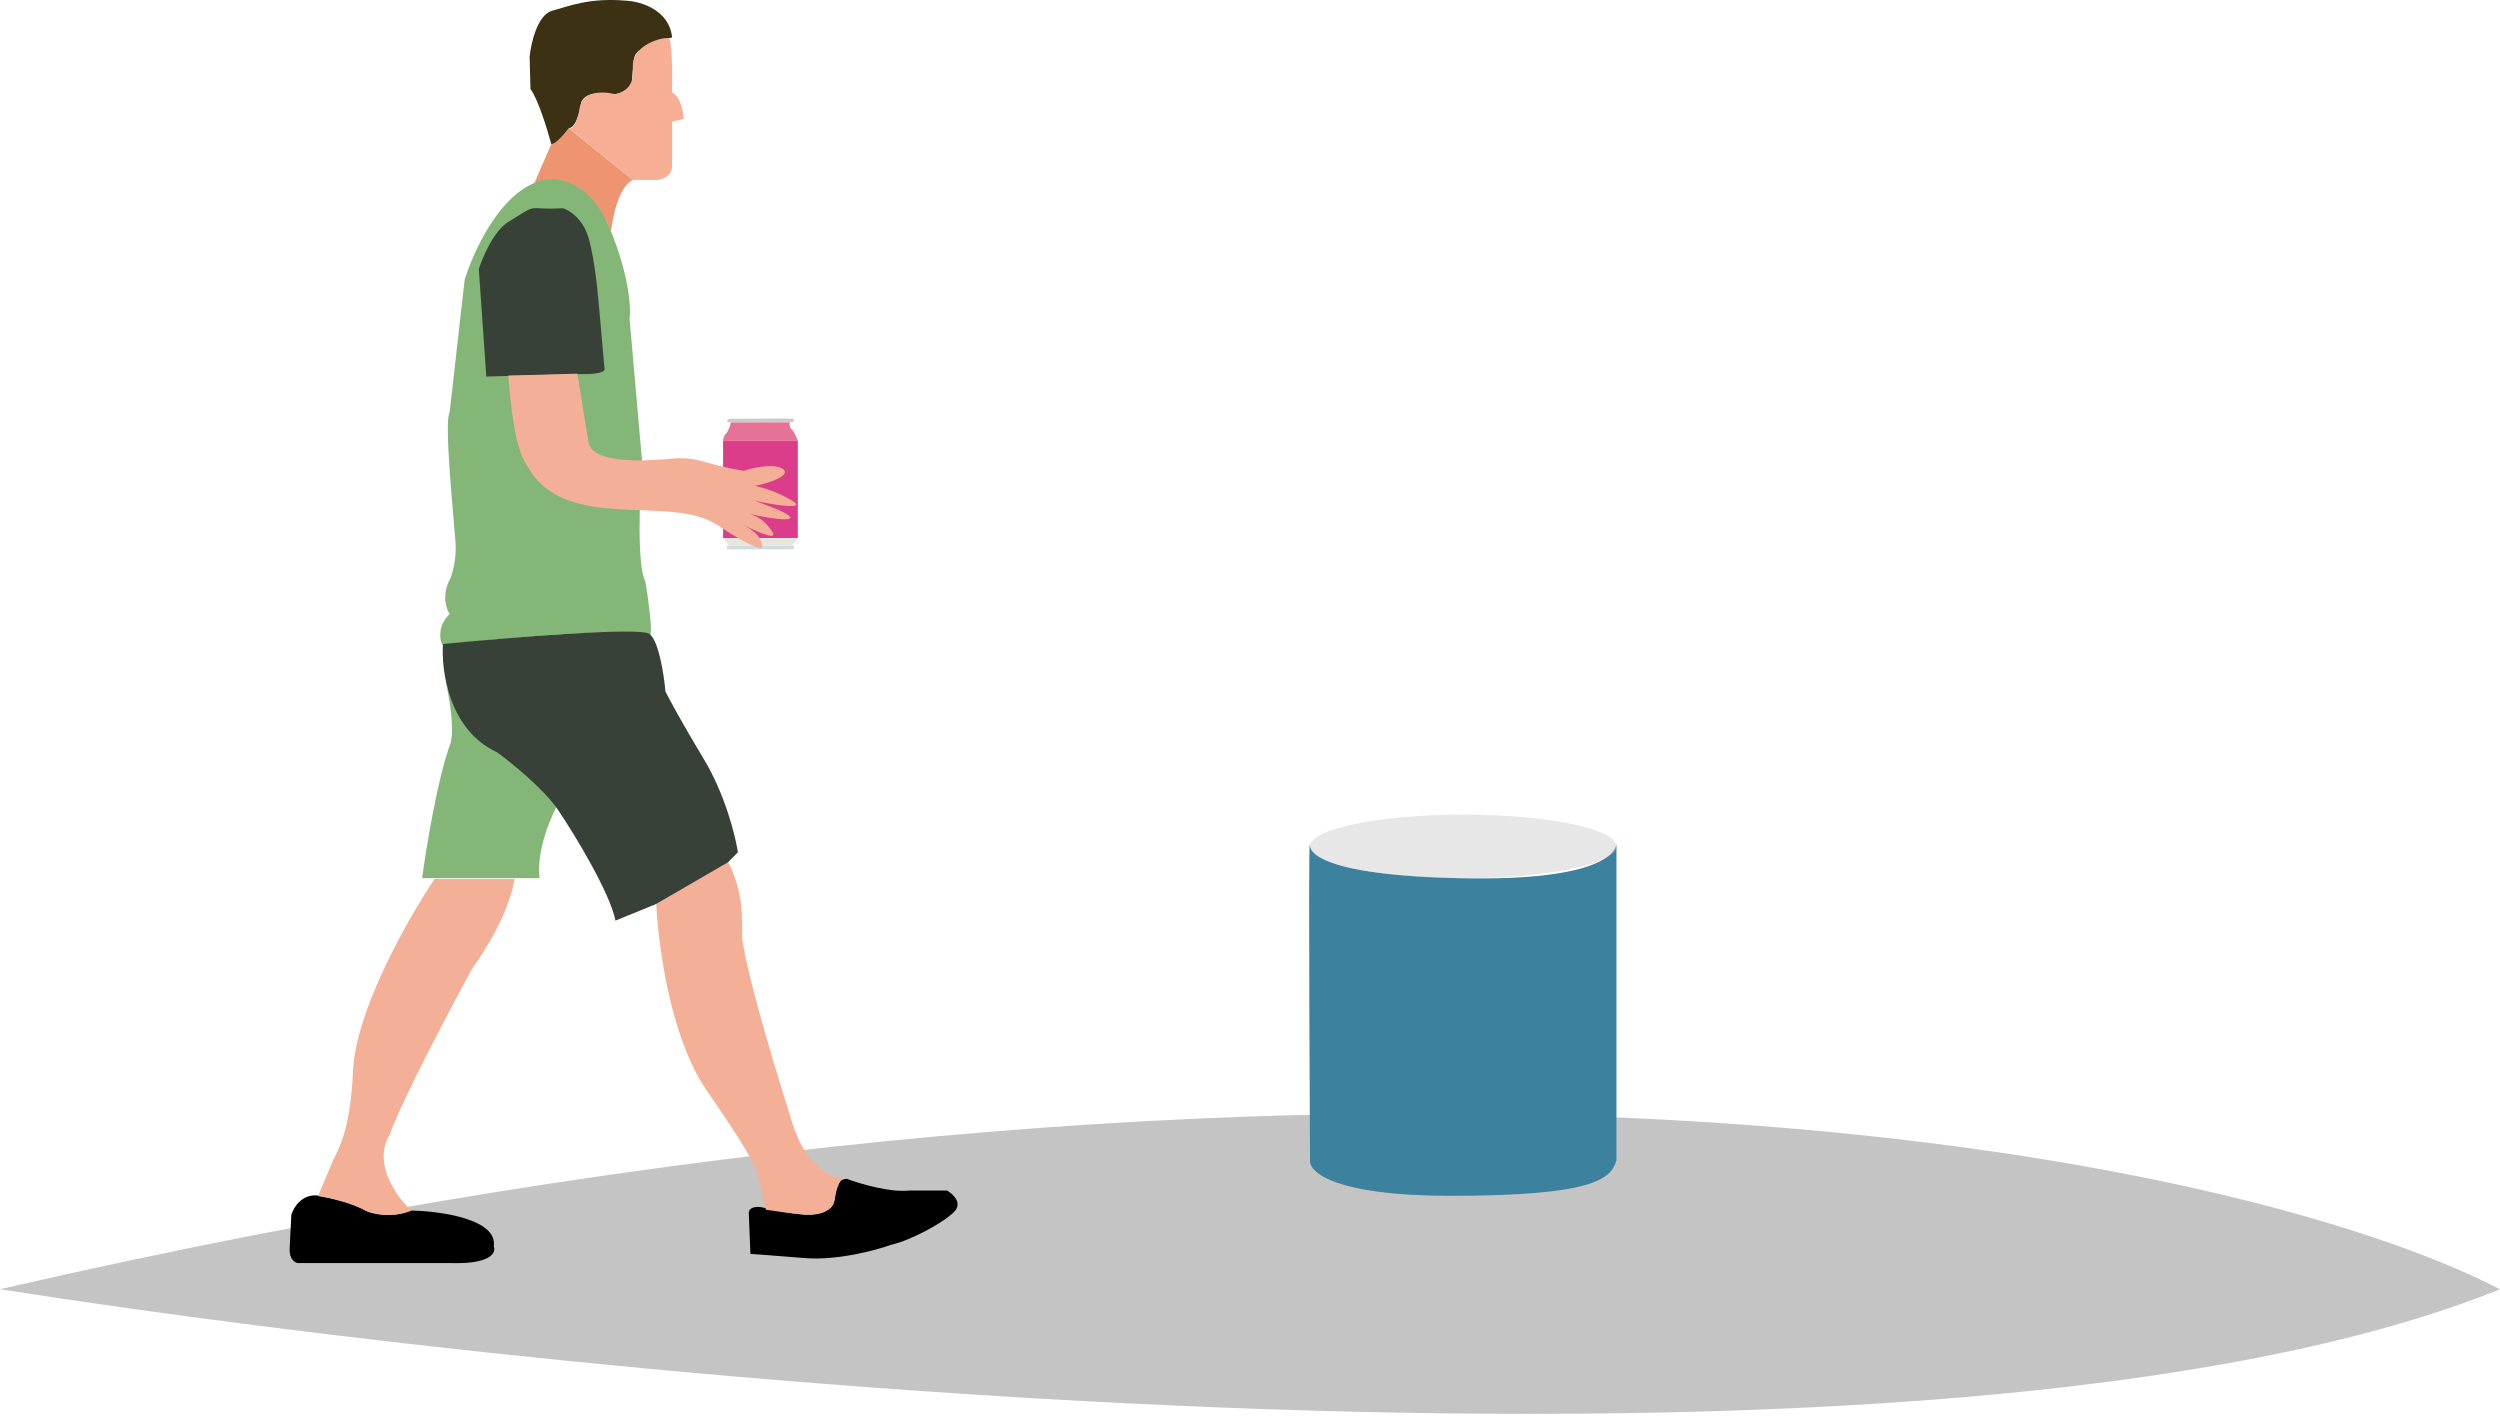 <svg width="669" height="379" viewBox="0 0 669 379" fill="none" xmlns="http://www.w3.org/2000/svg">
<path d="M0 345C160.667 370.167 519.4 405.4 669 345C600.167 309.5 370 259.8 0 345Z" fill="#C4C4C4"/>
<path d="M193.5 118V144H213.5V118H193.5Z" fill="#DB3D8A"/>
<path d="M212.334 147H194.666C194.365 146.8 194.541 146.25 194.666 146H212.334C212.635 146.4 212.459 146.833 212.334 147Z" fill="#CFDCE2"/>
<path d="M193.5 144L195.107 146H211.893L213.5 144.167L193.5 144Z" fill="#E6E6DC"/>
<path d="M194.221 116.103C193.644 116.655 193.5 117.598 193.5 118H213.5C213.5 117.655 212.239 115.069 211.698 114.724C211.266 114.448 211.278 113.46 211.338 113H195.482C195.662 113.345 194.941 115.414 194.221 116.103Z" fill="#E67297"/>
<path d="M195.081 113C194.029 113 194.642 112.387 195.081 112.081C200.526 112.02 211.567 111.934 212.168 112.081C212.769 112.228 212.419 112.755 212.168 113H195.081Z" fill="#CECACB"/>
<path d="M243.175 318.596C238.003 319.131 230.021 316.738 226.676 315.475C224.892 315.475 224.001 316.366 223.332 321.049C222.797 324.794 217.758 325.285 215.305 325.062C213.224 324.839 208.215 324.17 204.826 323.278C201.437 322.386 200.441 323.65 200.366 324.393L200.812 335.541C202.002 335.616 206.565 335.943 215.305 336.656C224.045 337.37 234.405 334.575 238.493 333.089C243.621 331.974 252.763 327.069 255.438 324.17C257.579 321.851 254.992 319.488 253.432 318.596H243.175Z" fill="black"/>
<path d="M132.14 333.535C133.21 326.221 117.87 324.096 110.066 323.947C104.715 326.088 99.662 324.839 97.803 323.947C95.128 322.164 88.216 320.528 85.095 319.934C80.814 319.399 78.554 323.13 77.96 325.062C77.885 326.771 77.692 330.948 77.514 333.98C77.335 337.013 78.926 337.919 79.743 337.994H120.546C131.426 338.351 132.809 335.17 132.14 333.535Z" fill="black"/>
<path d="M97.803 323.947C95.945 322.981 91.516 320.959 85.095 320.067L89.108 310.57C90.223 308.117 93.746 303.123 94.459 286.712C95.173 270.302 109.323 245.539 116.309 235.208H137.714C136.109 244.483 129.613 254.829 126.566 258.842C120.546 269.842 107.658 294.204 104.269 303.658C99.632 311.328 106.202 320.38 110.066 323.947C104.715 326.088 99.662 324.839 97.803 323.947Z" fill="#F3B096"/>
<path d="M221.548 323.732C217.675 326.115 211.738 324.616 204.986 323.732L202.487 313.729C201.904 311.099 198.286 305.164 188.995 291.618C179.704 278.073 176.241 254.353 175.618 241.898L194.792 230.526C199.083 238.904 198.607 245.999 198.583 251.038C200.381 263.448 208.989 290.72 211.961 300.313C214.933 309.906 220.106 314.722 225.338 315.251C222.347 320.178 224.446 321.948 221.548 323.732Z" fill="#F3B096"/>
<path d="M112.965 234.985H144.403C143.511 228.207 147.004 219.526 148.862 216.033C147.257 213.001 138.034 204.142 133.5 200.5C125.473 198.36 120.546 187.642 119.208 182.143C121.705 193.38 120.992 198.419 120.323 199.534C116.934 209.166 114.005 227.181 112.965 234.985Z" fill="#84B777"/>
<path d="M120.323 164.306C117.112 167.338 117.647 171.069 118.316 172.555C157.914 168.274 171.976 168.988 174.057 169.88C174.592 168.274 173.388 159.698 172.719 155.61C170.4 151.508 171.158 132.496 171.827 123.503L168.483 85.377C168.929 82.181 168.26 72.311 162.017 58.398C155.774 44.485 146.632 46.358 142.842 49.034C133.032 53.136 126.417 67.986 124.336 74.897L120.323 110.349C118.762 112.801 121.438 138.665 121.883 144.908C122.24 149.902 120.992 153.826 120.323 155.164C118.182 159.445 119.431 163.042 120.323 164.306Z" fill="#84B777"/>
<path d="M155.105 100.092C160.099 100.271 161.645 99.423 161.794 98.977L160.233 81.363C159.862 76.607 158.672 66.068 156.889 61.966C155.105 57.863 151.984 56.094 150.646 55.722C149.382 55.797 146.32 55.901 144.18 55.722C141.504 55.5 141.058 56.391 136.153 59.29C132.229 61.609 129.167 68.729 128.126 71.999L130.133 100.761L155.105 100.092Z" fill="#384138"/>
<path d="M197.468 228.073L194.792 230.749L175.618 241.897L164.692 246.356C163.355 239.221 153.99 223.614 149.308 216.702C145.562 211.172 136.896 204.142 133.032 201.317C120.189 195.431 118.019 179.541 118.539 172.332C135.93 170.623 171.337 167.695 173.834 169.657C176.331 171.619 177.699 180.731 178.07 185.041C179.111 187.122 182.619 193.648 188.326 203.101C194.034 212.555 196.799 223.688 197.468 228.073Z" fill="#384138"/>
<path d="M169.375 48.142C165.45 49.926 163.872 58.581 163.5 62C157.614 46.839 147.236 46.845 143 49L147.524 38.555C149.308 38.02 151.389 35.508 152.206 34.318L169.375 48.142Z" fill="#EE9471"/>
<path d="M141.95 23.839C143.912 26.336 146.484 34.69 147.524 38.554C148.773 38.554 151.166 35.73 152.206 34.318C154.169 34.14 155.254 29.636 155.551 27.406C155.848 26.366 157.513 24.463 161.794 25.177C166.075 25.89 168.483 23.542 169.152 22.278C169.152 20.866 169.285 17.462 169.821 15.143C170.356 12.824 176.732 10.758 179.854 10.015C179.14 2.702 171.53 0.428 167.814 0.205C157.781 -0.687 152.652 1.543 147.747 2.88C143.823 3.951 142.099 11.502 141.727 15.143L141.95 23.839Z" fill="#3D3113"/>
<path d="M176.063 48.142H169.375L152.206 34.318C152.875 34.541 154.391 33.783 155.105 28.967C155.818 24.151 161.645 24.433 164.469 25.177C166.327 25.028 169.91 23.438 169.375 18.265C168.706 11.799 177.847 9.792 178.962 10.238C179.854 10.595 179.928 20.049 179.854 24.731C182.173 25.979 182.901 30.008 182.975 31.866L179.854 32.534V44.574C179.854 47.072 177.327 47.993 176.063 48.142Z" fill="#F6AE95"/>
<path d="M136 100.5L154.5 100L157.5 118.5C159 125.5 179.743 122.612 181.5 122.612C188 122.612 188 124.112 199 126C201.5 125.167 207.1 123.9 209.5 125.5C211.9 127.1 206 129.333 202 130C204.167 130.5 208 131.6 212 134C216 136.4 208 135.333 202 134L208.5 136.5C216.1 140.1 207.667 139.167 200.5 137.5C203 138.333 204.5 139.2 206.5 142C208.5 144.8 203.667 142.833 199 140.5C201.833 142 203.6 143.6 204 146C204.4 148.4 196.167 143.333 192 140.5C179 132 151 143 141 124.5C137.433 119.684 136.52 105.777 136 100.5Z" fill="#F3B096"/>
<path d="M350.567 310.5C350.567 310.5 350.067 226.215 350.5 226C350.933 225.785 347.067 234 390.567 235C429.858 235.903 432.436 227.425 432.567 225.775V225.5C432.567 225.5 432.581 225.598 432.567 225.775V310.5C431.067 315.5 426.567 320 388.067 320C357.267 320 350.234 313.667 350.567 310.5Z" fill="#3C819E"/>
<ellipse cx="391.567" cy="226.5" rx="41" ry="8.5" fill="#C4C4C4" fill-opacity="0.4"/>
</svg>

